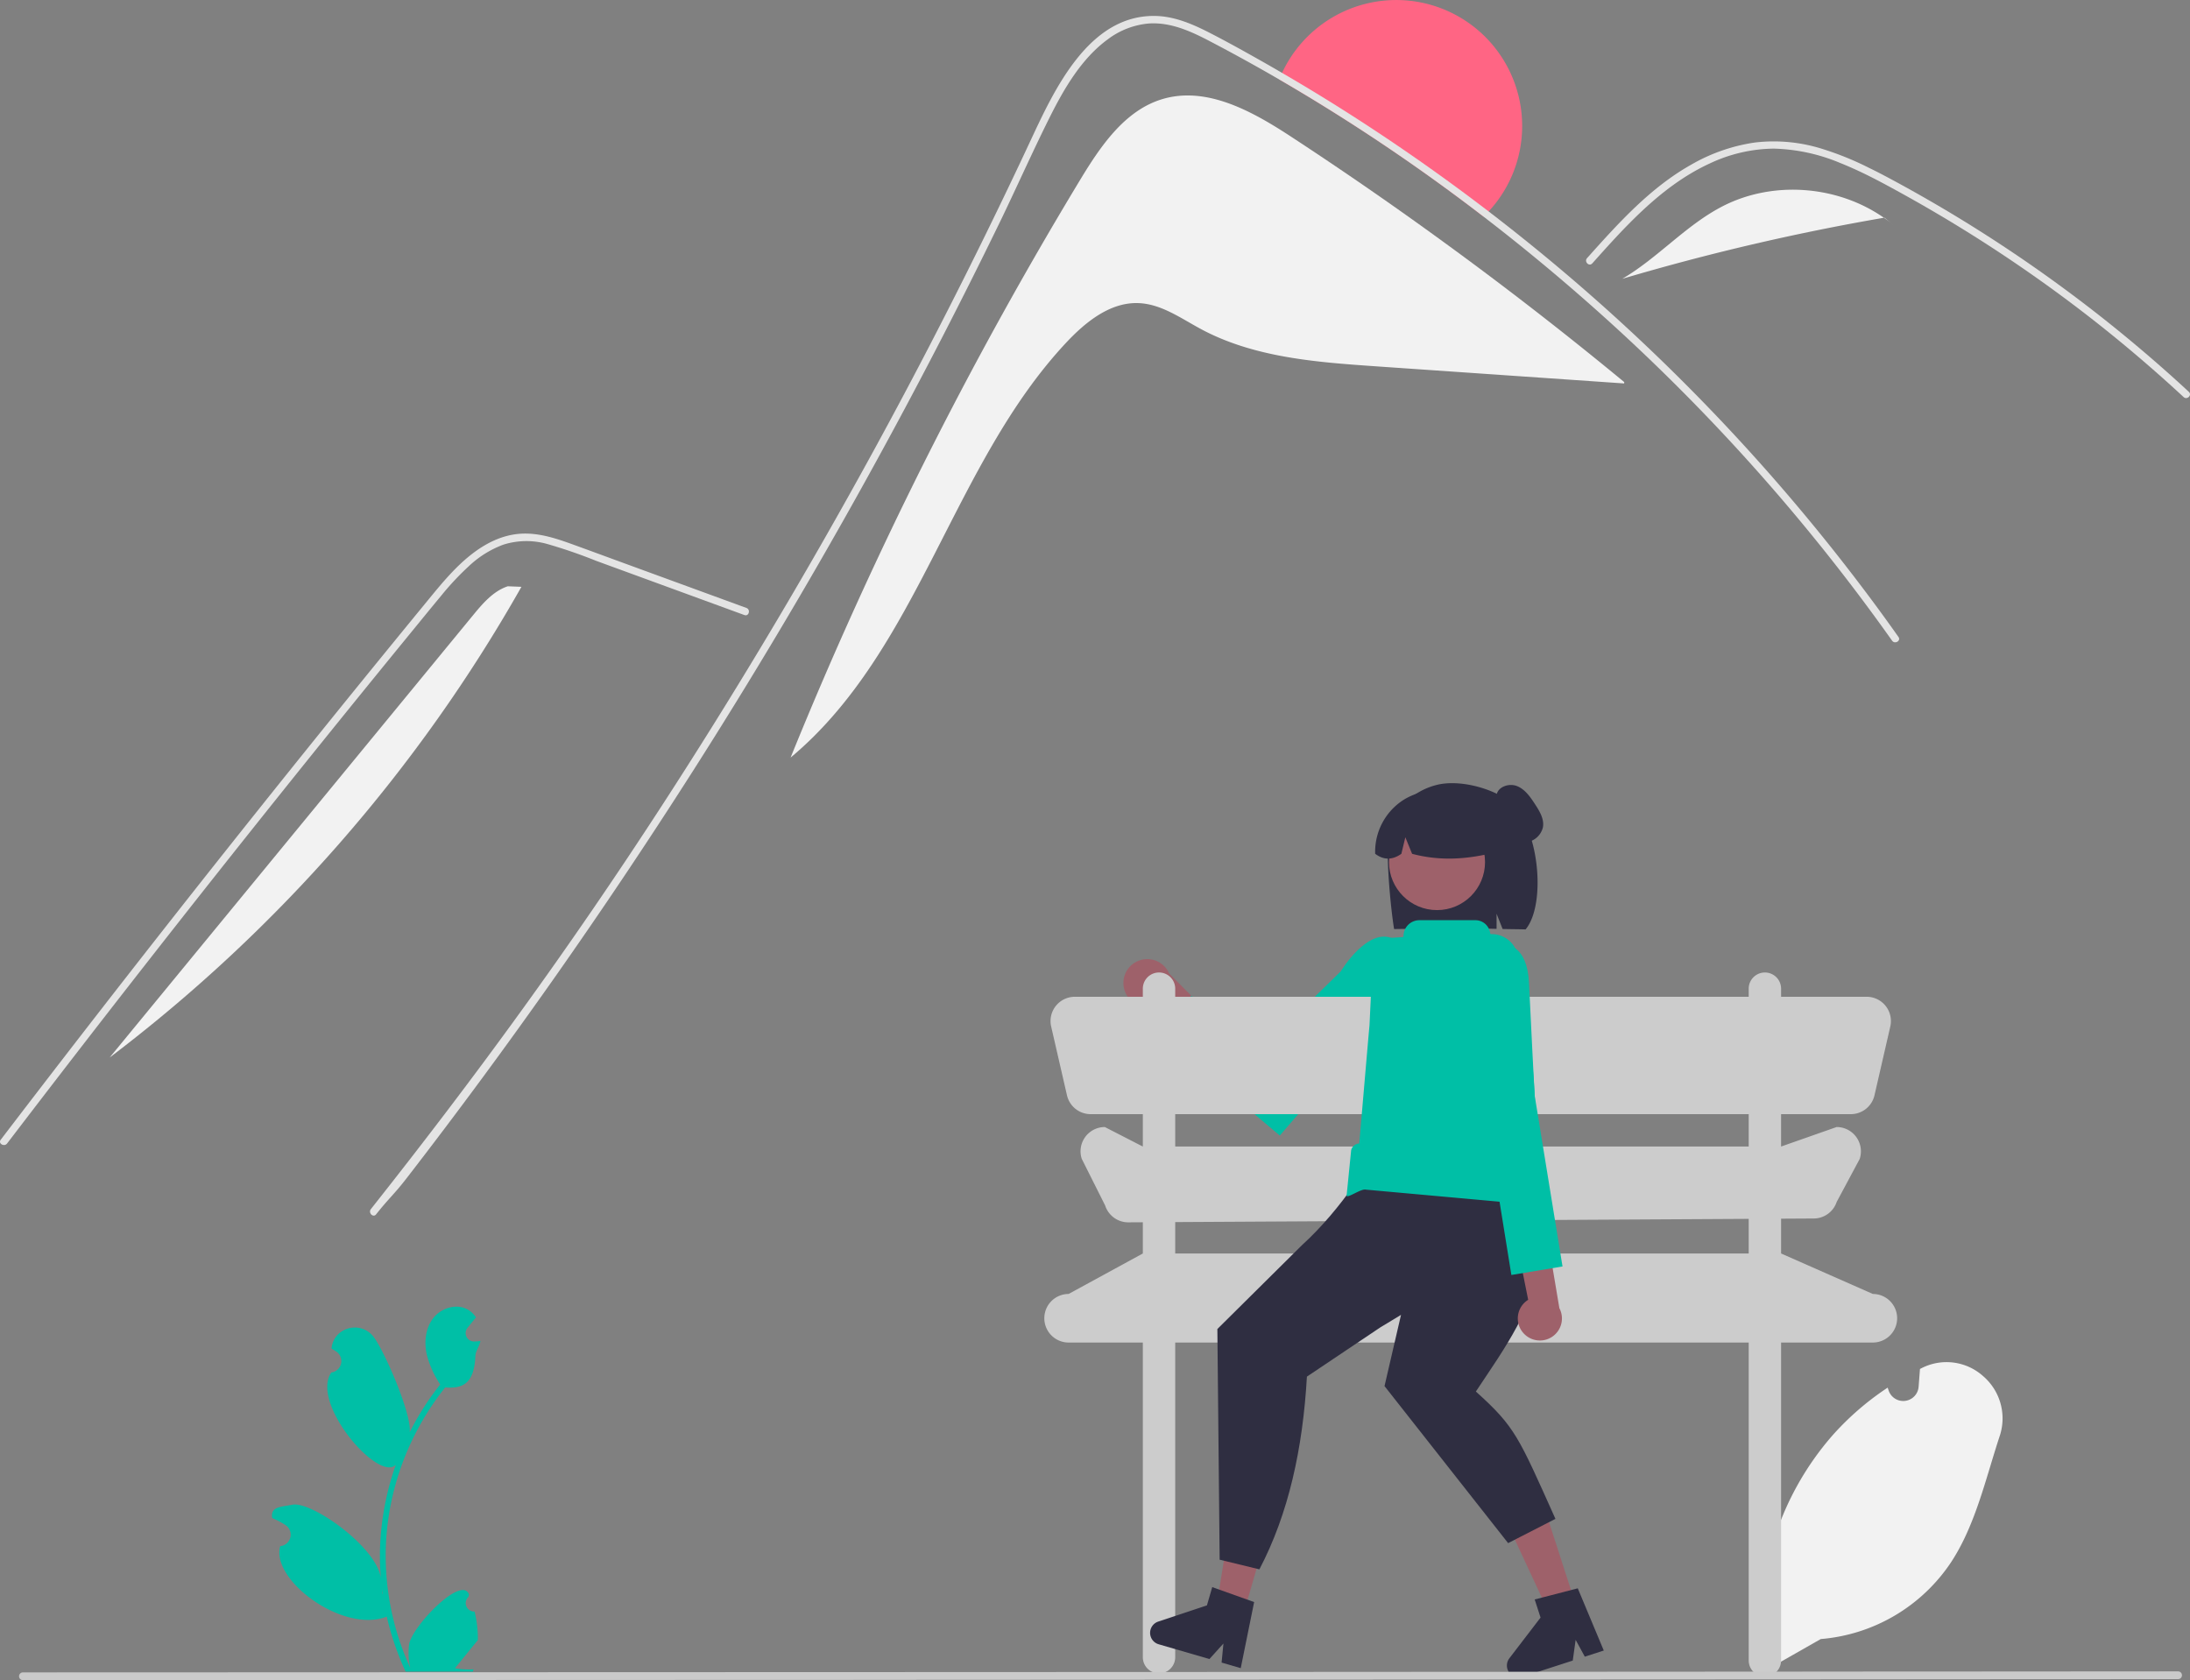 <svg xmlns="http://www.w3.org/2000/svg" data-name="Layer 1" width="673.46" height="516.718" viewBox="0 0 673.46 516.718" xmlns:xlink="http://www.w3.org/1999/xlink"><rect x="0" y="0" width="673.46" height="516.718" fill="#808080" stroke="none"/><path d="M409.211,687.264a2.606,2.606,0,0,1-1.888-4.516l.179-.71q-.035-.085-.071-.17c-2.399-5.72-17.706,10.225-18.368,15.601a20.7,20.7,0,0,0,.363,7.119,82.992,82.992,0,0,1-7.549-34.469,80.103,80.103,0,0,1,.497-8.936q.412-3.649,1.142-7.245a83.954,83.954,0,0,1,16.649-35.582c4.738.264,8.891-.457,9.292-9.641.071-1.634,1.283-3.048,1.55-4.657-.452.059-.912.096-1.365.126-.141.007-.289.015-.43.022l-.053.002a2.582,2.582,0,0,1-2.12-4.206q.293-.361.586-.721c.297-.371.601-.734.897-1.105a1.284,1.284,0,0,0,.096-.111c.341-.423.682-.838,1.023-1.261a7.465,7.465,0,0,0-2.447-2.366c-3.419-2.002-8.135-.616-10.605,2.477-2.477,3.092-2.944,7.431-2.084,11.294a29.916,29.916,0,0,0,4.138,9.225c-.185.237-.378.467-.564.705a84.495,84.495,0,0,0-8.819,13.972c.701-5.472-7.867-25.236-11.18-29.422-3.98-5.028-12.14-2.834-12.841,3.54q-.01.093-.02.185.738.416,1.445.884a3.534,3.534,0,0,1-1.425,6.432l-.072.011c-6.587,9.405,14.53,33.885,19.815,28.388a86.245,86.245,0,0,0-4.642,21.847,81.801,81.801,0,0,0,.059,13.208l-.022-.156c-1.174-9.57-21.322-23.798-27.206-22.613-3.389.683-6.728.528-6.213,3.946q.012.082.025.164a23.744,23.744,0,0,1,2.662,1.283q.738.417,1.445.884a3.534,3.534,0,0,1-1.425,6.432l-.072.011c-.052.007-.096.015-.148.022-2.998,10.317,19.238,26.967,32.756,21.669h.007a86.22,86.22,0,0,0,5.792,16.908h20.69c.074-.23.141-.467.208-.697a23.508,23.508,0,0,1-5.725-.341c1.535-1.884,3.07-3.782,4.605-5.666a1.285,1.285,0,0,0,.096-.111c.779-.964,1.565-1.921,2.343-2.885l0-.001a34.434,34.434,0,0,0-1.009-8.772Zm-23.693-46.609.011-.015-.011.03Zm-4.583,41.314-.178-.4c.007-.289.007-.578,0-.875,0-.082-.015-.163-.015-.245.067.512.126,1.023.2,1.535Z" transform="translate(-263.27 -191.641)" fill="#00bfa6"/><path d="M805.781,705.631l-.106-.725a89.382,89.382,0,0,1,21.178-71.886,86.528,86.528,0,0,1,16.359-14.254l.542-.364.318.933a4.742,4.742,0,0,0,9.204-1.209l.419-5.475.647-.319a16.855,16.855,0,0,1,18.746,2.508,17.145,17.145,0,0,1,5.089,18.552c-.987,2.992-1.926,6.098-2.835,9.102-3.107,10.271-6.321,20.892-12.171,29.732a53.35,53.35,0,0,1-39.981,23.497Z" transform="translate(-263.27 -191.641)" fill="#f2f2f2"/><path d="M608.846,495.203A7.297,7.297,0,0,0,618.488,500.879l16.552,19.425,4.139-12.823L622.809,491.041a7.336,7.336,0,0,0-13.963,4.162Z" transform="translate(-263.27 -191.641)" fill="#9e616a"/><path d="M675.588,490.359s8.379-13.916,16.247-9.949,1.813,17.731,1.813,17.731l-36.822,42.732s-41.028-34.258-35.575-33.776,8.321-9.186,8.321-9.186l22.106,14.76,1.327-4.096,1.118,1.441,3.629-2.182Z" transform="translate(-263.27 -191.641)" fill="#00bfa6"/><path d="M731.357,230.365a38.553,38.553,0,0,1-10.308,26.302c-.504.549-1.034,1.079-1.574,1.592a585.043,585.043,0,0,0-62.821-42.178c.27-.684.558-1.358.873-2.024a38.717,38.717,0,0,1,73.831,16.308Z" transform="translate(-263.27 -191.641)" fill="#ff6584"/><path d="M762.758,309.162l-.036.405q-38.197-2.631-76.386-5.271c-18.395-1.268-37.428-2.708-53.682-11.415-6.171-3.301-12.179-7.709-19.177-8.015-8.68-.387-16.254,5.685-22.209,12.017-35.198,37.491-45.389,94.817-84.877,127.748A1254.032,1254.032,0,0,1,595.315,247.15c6.332-10.479,13.843-21.669,25.6-25.087,11.217-3.265,22.695,1.502,33.021,7.619,2.213,1.313,4.372,2.69,6.458,4.057q23.868,15.624,46.954,32.445Q735.697,286.813,762.758,309.162Z" transform="translate(-263.27 -191.641)" fill="#f2f2f2"/><path d="M845.117,388.678a603.254,603.254,0,0,0-94.223-104.585q-15.26-13.412-31.42-25.834a585.043,585.043,0,0,0-62.821-42.178q-10.74-6.234-21.732-11.972c-5.694-2.959-11.757-5.667-18.323-5.244a24.379,24.379,0,0,0-12.656,4.866c-8.069,5.892-13.412,15.094-17.81,23.864-3.85,7.691-7.439,15.534-11.1,23.333-1.556,3.319-3.112,6.629-4.722,9.922q-8.419,17.298-17.235,34.406-11.361,22.047-23.378,43.761-25.245,45.645-53.278,89.645-41.206,64.67-88.17,125.418c-3.841,4.956-5.424,6.108-9.319,11.028-.899,1.151-2.501-.468-1.61-1.61,32.481-41.053,60.762-79.84,89.276-123.754q32.247-49.666,60.95-101.536,9.215-16.636,18.044-33.48,14.289-27.269,27.588-55.05,3.508-7.313,6.944-14.68c7.277-15.588,17.873-38.769,38.337-38.454,6.018.09,11.604,2.528,16.875,5.226,5.37,2.761,10.641,5.694,15.903,8.671q3.157,1.781,6.288,3.616,12.4,7.205,24.431,15.013,20.077,13.02,39.093,27.597,9.027,6.922,17.783,14.158a605.858,605.858,0,0,1,98.127,102.822q5.168,6.868,10.119,13.888C847.924,388.732,845.954,389.865,845.117,388.678Z" transform="translate(-263.27 -191.641)" fill="#e4e4e4"/><path d="M752.92,272.644c1.189-1.325,2.371-2.651,3.567-3.976,9.437-10.437,19.564-20.753,32.524-26.737a47.185,47.185,0,0,1,19.769-4.582,56.417,56.417,0,0,1,20.526,4.476c3.09,1.235,6.113,2.636,9.089,4.128,3.401,1.712,6.741,3.537,10.066,5.378q9.362,5.181,18.481,10.816,18.144,11.214,35.152,24.139,8.817,6.703,17.269,13.846,7.862,6.635,15.406,13.626c1.075.992,2.681-.614,1.606-1.606-1.325-1.235-2.666-2.462-4.007-3.673q-5.681-5.135-11.543-10.074-10.691-9.021-21.935-17.345-17.485-12.952-36.174-24.147-9.339-5.59-18.936-10.71c-1.932-1.03-3.886-2.037-5.863-2.992a93.457,93.457,0,0,0-13.936-5.673,49.578,49.578,0,0,0-21.049-2.068,54.801,54.801,0,0,0-19.42,6.718c-12.725,7.112-22.594,18.11-32.198,28.843C750.344,272.121,751.943,273.734,752.92,272.644Z" transform="translate(-263.27 -191.641)" fill="#e4e4e4"/><path d="M492.198,380.802,461.707,369.649l-15.139-5.537a154.816,154.816,0,0,0-14.946-5.148,23.579,23.579,0,0,0-13.528.172,31.179,31.179,0,0,0-10.552,6.541,85.631,85.631,0,0,0-8.655,9.242c-3.296,3.961-6.543,7.964-9.805,11.953q-20.194,24.696-40.124,49.607-19.929,24.91-39.592,50.032-19.711,25.183-39.151,50.578-2.381,3.111-4.759,6.225c-.876,1.147-2.85.016-1.962-1.147q19.583-25.649,39.439-51.089,19.905-25.5,40.085-50.784,20.18-25.283,40.632-50.348,5.095-6.244,10.207-12.475c2.875-3.504,5.717-7.045,8.871-10.306,5.788-5.986,13.019-11.276,21.675-11.42,5.089-.084,10.015,1.531,14.743,3.241,5.097,1.844,10.183,3.723,15.274,5.585l30.704,11.23,7.676,2.808c1.362.498.774,2.695-.604,2.191Z" transform="translate(-263.27 -191.641)" fill="#e4e4e4"/><path d="M793.023,255.064c15.495-7.964,35.338-6.404,49.577,3.545a707.122,707.122,0,0,0-80.449,18.776C773.126,270.954,781.71,260.878,793.023,255.064Z" transform="translate(-263.27 -191.641)" fill="#f2f2f2"/><path d="M842.753,258.582l2.983,2.425c-1.009-.849-2.058-1.644-3.135-2.397C842.651,258.6,842.702,258.59,842.753,258.582Z" transform="translate(-263.27 -191.641)" fill="#f2f2f2"/><path d="M408.69,380.913c3.001-3.654,6.247-7.479,10.736-8.963l4.191.165A475.436,475.436,0,0,1,296.985,516.886Q352.837,448.899,408.69,380.913Z" transform="translate(-263.27 -191.641)" fill="#f2f2f2"/><path d="M839.201,589.594,810.984,577.146V566.443l10.056-.057a7.469,7.469,0,0,0,7.044-5.107l7.064-13.193a7.469,7.469,0,0,0-7.086-9.831l-17.078,6v-9.959h21.44a7.469,7.469,0,0,0,7.279-5.796l4.865-21.163a7.469,7.469,0,0,0-7.279-9.143H810.984V495.705a4.979,4.979,0,0,0-9.959,0v2.49H624.667V495.705a4.979,4.979,0,0,0-9.959,0v2.49h-20.911a7.469,7.469,0,0,0-7.279,9.143l4.865,21.163a7.469,7.469,0,0,0,7.279,5.796h16.046v9.959l-11.684-6a7.469,7.469,0,0,0-7.109,9.76l7.21,14.377a7.469,7.469,0,0,0,7.151,5.178l4.432-.025v9.6l-22.823,12.449a7.469,7.469,0,0,0-7.469,7.469v0h0a7.469,7.469,0,0,0,7.469,7.469h22.823v96.774a4.979,4.979,0,0,0,9.959,0V604.533H801.025v97.774a4.979,4.979,0,0,0,9.959,0V604.533h28.217a7.469,7.469,0,0,0,7.469-7.469h0a7.469,7.469,0,0,0-7.469-7.469Zm-214.533-55.298H801.025v9.959H624.667Zm0,42.849V567.49l176.357-.991v10.646Z" transform="translate(-263.27 -191.641)" fill="#ccc"/><path d="M690.941,445.012a20.871,20.871,0,0,1,14.053-11.948c6.886-1.791,16.968.937,22.144,4.855,9.469,7.165,11.779,31.782,5.274,39.56-1.294-.052-5.759-.09-7.068-.128l-1.853-4.689v4.642c-10.222-.24-20.864-.09-31.511.066C691.025,471.863,688.752,450.31,690.941,445.012Z" transform="translate(-263.27 -191.641)" fill="#2f2e41"/><circle cx="441.906" cy="265.134" r="14.767" fill="#9e616a"/><path d="M695.03,437.546a18.547,18.547,0,0,1,28.199,16.187c-8.049,2.057-16.627,2.918-25.717.495l-2.078-5.085-1.225,5.089q-4.171,2.934-8.052-.011A18.938,18.938,0,0,1,695.03,437.546Z" transform="translate(-263.27 -191.641)" fill="#2f2e41"/><path d="M735.342,439.012c-1.459-2.238-3.068-4.602-5.545-5.602s-5.99.196-6.327,2.846c-.252,1.981,1.26,3.683,2.398,5.323s1.878,4.118.391,5.451l-.836.431a8.353,8.353,0,0,0,6.786,3.238,6.016,6.016,0,0,0,5.541-4.66C738.177,443.537,736.729,441.138,735.342,439.012Z" transform="translate(-263.27 -191.641)" fill="#2f2e41"/><polygon points="382.42 496.203 374.125 493.789 379.487 460.647 391.729 464.209 382.42 496.203" fill="#9e616a"/><path d="M644.818,704.673l-5.886-1.712.566-5.863-4.307,4.774-15.611-4.541a3.655,3.655,0,0,1-.133-6.977l14.971-4.983,1.634-5.618,12.885,4.597Z" transform="translate(-263.27 -191.641)" fill="#2f2e41"/><polygon points="484.462 493.199 476.243 495.858 462.076 465.42 474.207 461.496 484.462 493.199" fill="#9e616a"/><path d="M756.457,699.257l-5.832,1.887-2.822-5.17-.885,6.369-15.469,5.004a3.655,3.655,0,0,1-4.027-5.699l9.593-12.528-1.801-5.567,13.244-3.428Z" transform="translate(-263.27 -191.641)" fill="#2f2e41"/><path d="M694.106,596.023l-5.074,21.907,38.011,48.291,14.551-7.457c-11.34-25.261-12.34-28.261-24.471-39.157l.124-.188c8.719-13.163,18.138-25.783,19.409-41.521.035-.43-1.913-16.175-1.868-16.603,1.086-10.292-49.709-13.557-49.709-13.557s-8.633,15.218-21.475,26.888l-25.975,25.752.701,70.94,12.223,2.969c8.987-17.122,13.357-37.199,14.613-59.27l22.579-15.146Z" transform="translate(-263.27 -191.641)" fill="#2f2e41"/><path d="M731.744,601.626a6.74,6.74,0,0,1,1.462-10.232l-.861-4.308-10.038-50.221,11.641,4.406,7.612,45.312,1.237,7.364a6.777,6.777,0,0,1-11.054,7.678Z" transform="translate(-263.27 -191.641)" fill="#9e616a"/><path d="M718.778,487.439l7.627-5.167s6.502-.127,7.051,11.614,1.74,34.63,1.74,34.63l8.573,52.622-15.73,2.618-9.161-56.784L712.511,509.923Z" transform="translate(-263.27 -191.641)" fill="#00bfa6"/><polygon points="427.567 326.152 425.399 331.787 425.833 337.423 468.252 352.115 466.147 327.452 461.379 321.817 427.567 326.152" fill="#ffb6b6"/><path d="M677.391,559.184l1.381-13.812a2.753,2.753,0,0,1,2.49-2.068c.575-6.58,2.997-34.964,3.141-36.202l.006-.052,1.101-23.52a3.478,3.478,0,0,1,3.248-3.308l5.815-.38a.308.308,0,0,0,.297-.308,4.89,4.89,0,0,1,4.89-4.89h17.217a4.579,4.579,0,0,1,4.541,4.008.304.304,0,0,0,.309.274l.002,0a8.18,8.18,0,0,1,8.229,6.785c2.354,13.695,7.071,44.778,4.739,62.059-.812,6.016.938,1.251,1.245,6.284a3.705,3.705,0,0,1-.922,2.686,2.671,2.671,0,0,1,1.608,3.395l.303-.075a2.762,2.762,0,0,1-3.354,2.003l-50.425-4.559C681.774,557.129,677.018,560.663,677.391,559.184Z" transform="translate(-263.27 -191.641)" fill="#00bfa6"/><path d="M934.26,706.859a1.186,1.186,0,0,1-1.19,1.19l-63.03.03-15.72.01-10.37.01h-11.47l-6.26.01-17.38.01-273.46.14-2.08.01-122.32.04h-2.02l-104.12.04h-2.02l-32.5.01a1.19,1.19,0,0,1,0-2.38l32.84-.01h2.02l104.09-.04h2.02l121.37-.04h2.07l103.42-.04h1.36l167.43-.1,17.35-.01,7.94-.01,12.55-.01h10.72l16.89-.01,60.68-.04A1.186,1.186,0,0,1,934.26,706.859Z" transform="translate(-263.27 -191.641)" fill="#cacaca"/></svg>